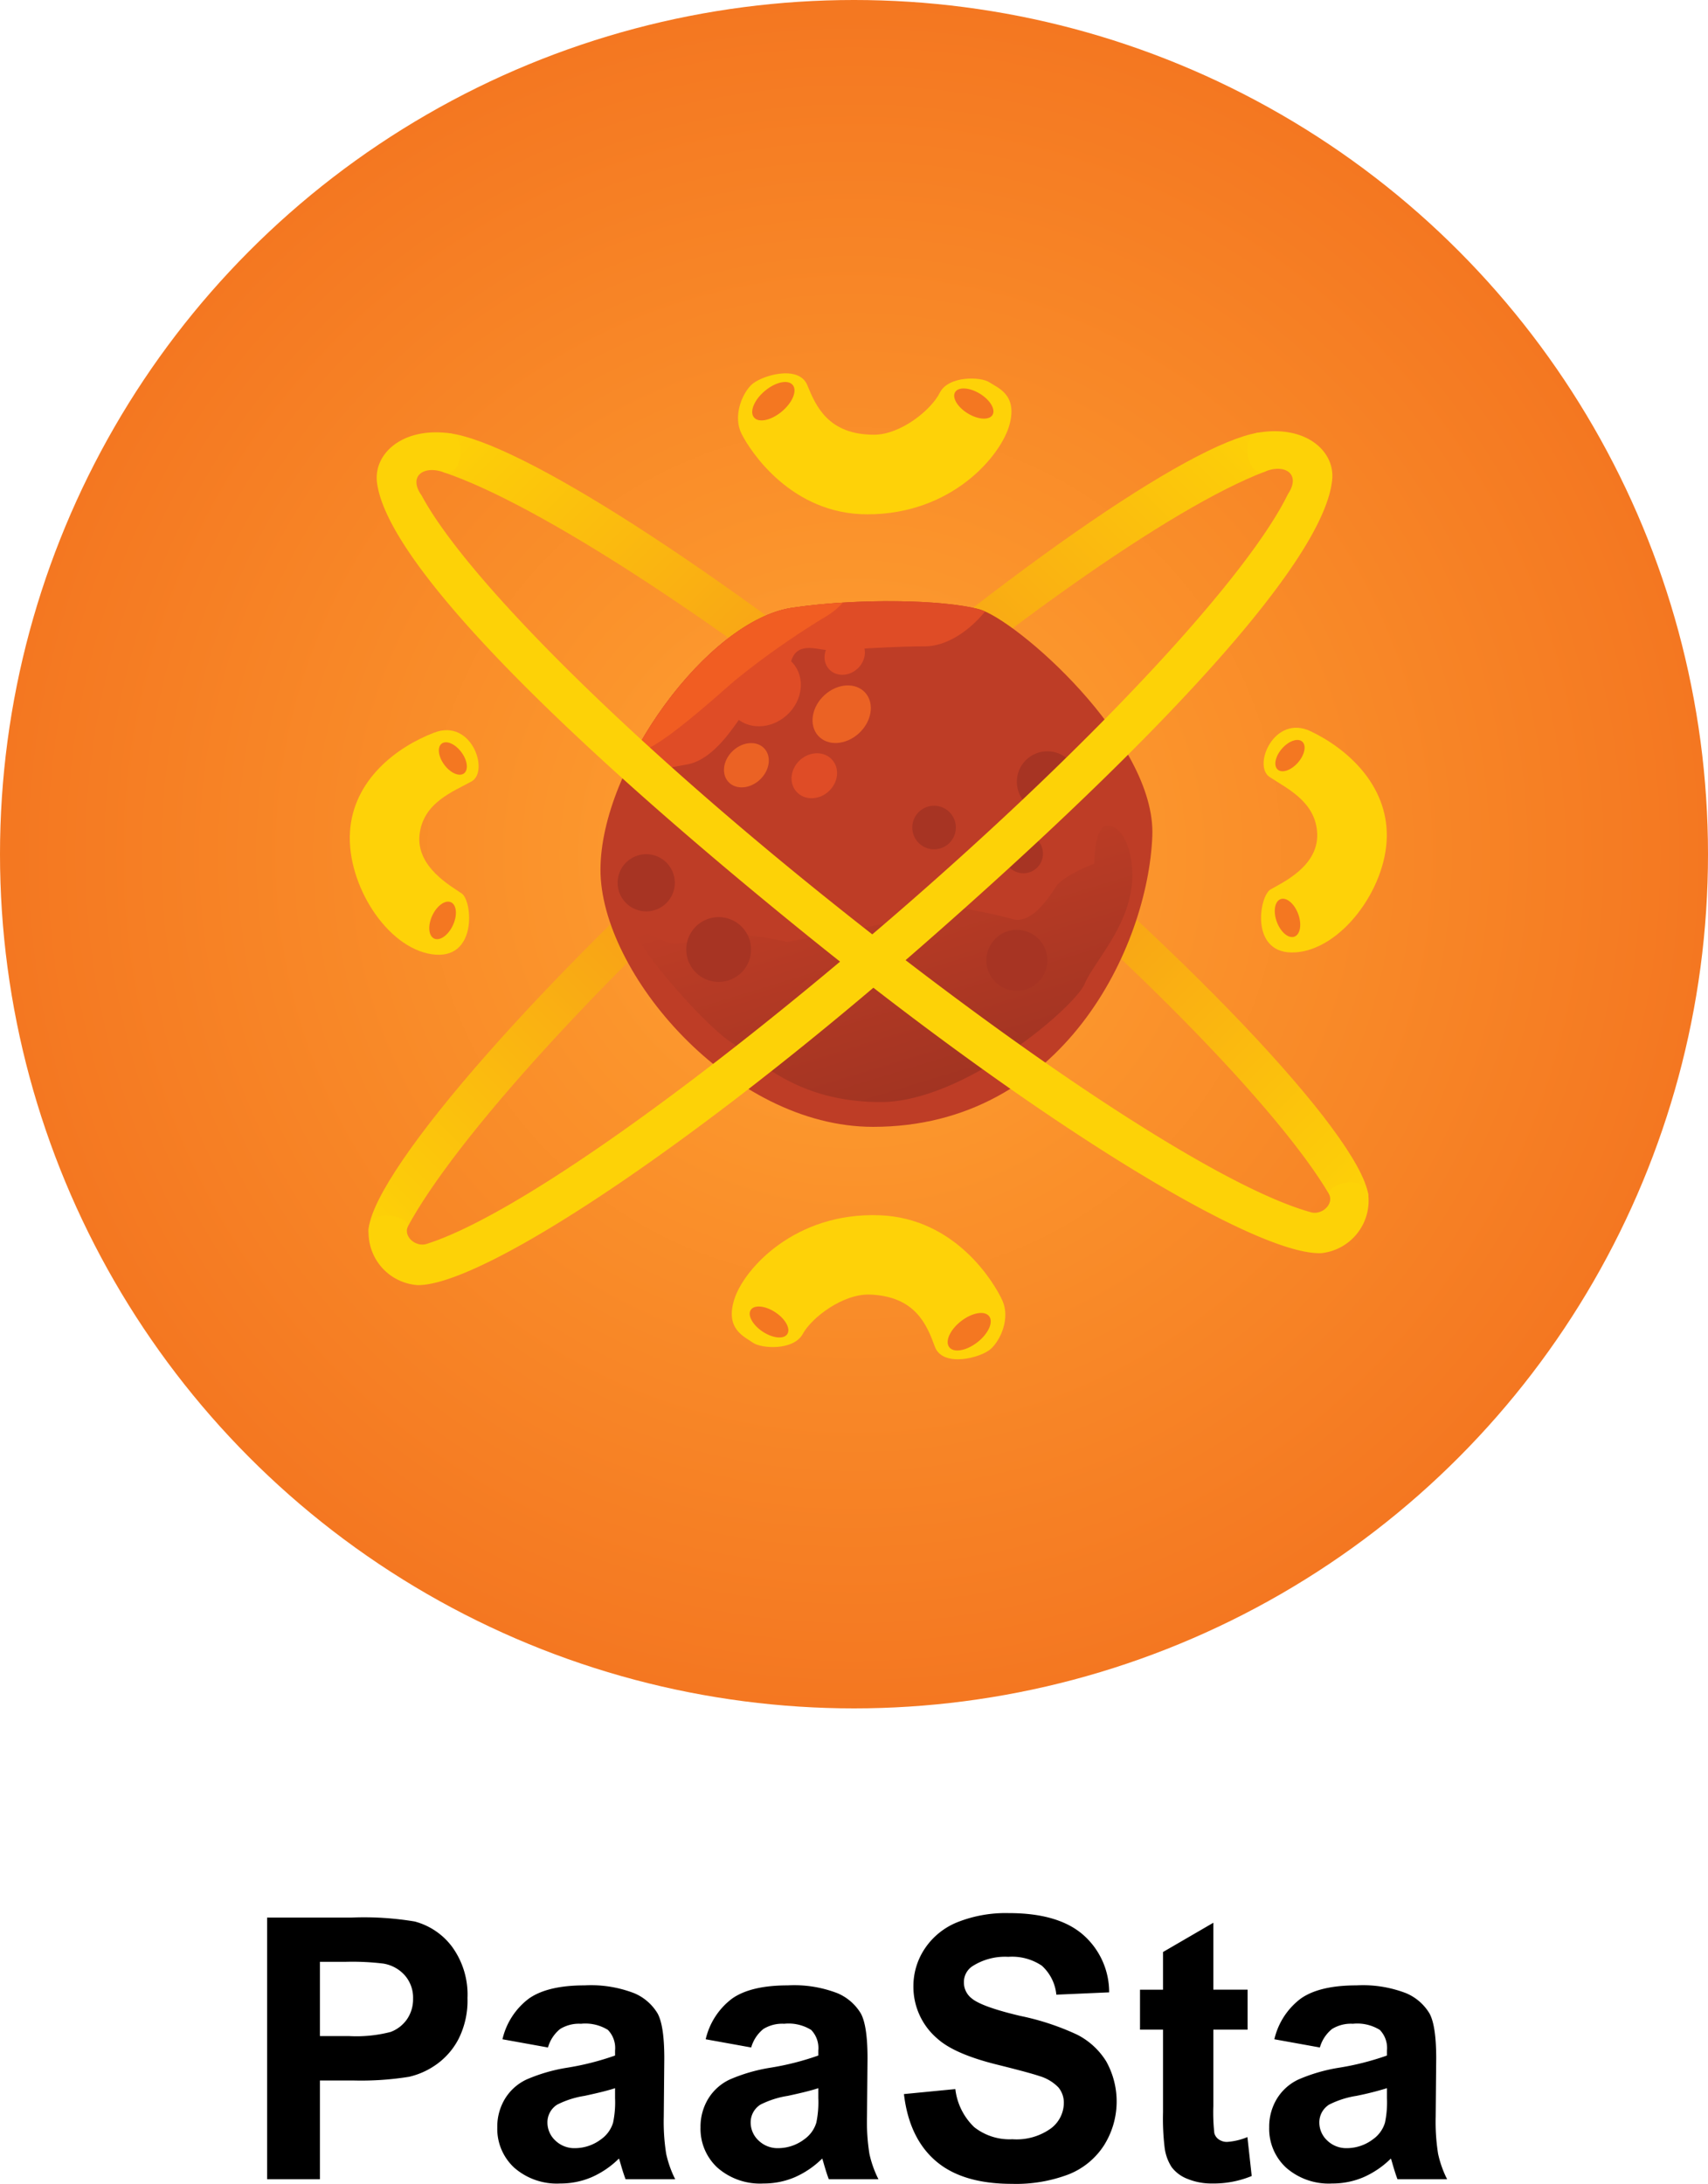 <svg id="Layer_1" data-name="Layer 1" xmlns="http://www.w3.org/2000/svg" xmlns:xlink="http://www.w3.org/1999/xlink" viewBox="5.73 5.73 224 286.342"><defs><style>.cls-1{fill:url(#radial-gradient);}.cls-10,.cls-11,.cls-13,.cls-2,.cls-3,.cls-4,.cls-5,.cls-7,.cls-8{fill-rule:evenodd;}.cls-2{fill:url(#linear-gradient);}.cls-3{fill:url(#linear-gradient-2);}.cls-4{fill:#be3d26;}.cls-5,.cls-6{fill:#df4c26;}.cls-7{fill:#f15d22;}.cls-8{fill:url(#linear-gradient-3);}.cls-9{fill:#a73423;}.cls-10{fill:#eb6224;}.cls-11{fill:#fed208;}.cls-12{fill:#f47721;}.cls-13{fill:#fdd207;}</style><radialGradient id="radial-gradient" cx="117.73" cy="180.35" r="112" gradientTransform="matrix(1, 0, 0, -1, 0, 298.08)" gradientUnits="userSpaceOnUse"><stop offset="0" stop-color="#ffa432"/><stop offset="1" stop-color="#f47721"/></radialGradient><linearGradient id="linear-gradient" x1="56.206" y1="128.241" x2="167.713" y2="239.747" gradientTransform="matrix(1, 0, 0, -1, 0, 298.08)" gradientUnits="userSpaceOnUse"><stop offset="0" stop-color="#fdd207"/><stop offset="0.5" stop-color="#f68a1f"/><stop offset="1" stop-color="#fdd207"/></linearGradient><linearGradient id="linear-gradient-2" x1="69.283" y1="241.211" x2="180.469" y2="130.025" xlink:href="#linear-gradient"/><linearGradient id="linear-gradient-3" x1="129.455" y1="149.558" x2="120.284" y2="179.552" gradientTransform="matrix(1, 0, 0, -1, 0, 298.08)" gradientUnits="userSpaceOnUse"><stop offset="0" stop-color="#a23422"/><stop offset="1" stop-color="#be3d26"/></linearGradient></defs><path d="M47.687,291.463v-12.94h4.517a39.603,39.603,0,0,0,7.184-.491,10.055,10.055,0,0,0,3.592-1.627,9.407,9.407,0,0,0,2.914-3.382,11.195,11.195,0,0,0,1.146-5.312,10.65,10.65,0,0,0-1.989-6.681,8.984,8.984,0,0,0-4.938-3.358,40.317,40.317,0,0,0-8.237-.515H40.76v34.306h6.927Zm3.347-28.503a33.432,33.432,0,0,1,4.984.234,4.796,4.796,0,0,1,2.785,1.521,4.433,4.433,0,0,1,1.1,3.089,4.618,4.618,0,0,1-.784,2.668,4.552,4.552,0,0,1-2.165,1.685,17.912,17.912,0,0,1-5.476.538H47.687V262.96Zm28.151,8.811a4.708,4.708,0,0,1,2.738-.689,5.61,5.61,0,0,1,3.533.807,3.405,3.405,0,0,1,.937,2.703v.655a35.755,35.755,0,0,1-6.389,1.614,22.087,22.087,0,0,0-5.23,1.533,6.581,6.581,0,0,0-2.82,2.527,7.064,7.064,0,0,0-1.006,3.756,6.925,6.925,0,0,0,2.211,5.266,8.464,8.464,0,0,0,6.049,2.082,10.319,10.319,0,0,0,4.095-.818,11.868,11.868,0,0,0,3.604-2.457q.07.188.234.771.375,1.287.632,1.942h6.506a14.088,14.088,0,0,1-1.182-3.335,26.688,26.688,0,0,1-.316-4.832l.07-7.676q0-4.281-.877-5.885a6.536,6.536,0,0,0-3.031-2.645,15.737,15.737,0,0,0-6.552-1.041q-4.843,0-7.301,1.731a9.294,9.294,0,0,0-3.463,5.335l5.967,1.077a4.812,4.812,0,0,1,1.591-2.421Zm7.208,9.068a12.951,12.951,0,0,1-.258,3.206,4.122,4.122,0,0,1-1.568,2.177,5.695,5.695,0,0,1-3.393,1.17,3.594,3.594,0,0,1-2.621-1.007,3.221,3.221,0,0,1-1.029-2.387,2.741,2.741,0,0,1,1.287-2.316,12.014,12.014,0,0,1,3.58-1.146q2.737-.586,4.002-1.007v1.31Zm19.446-9.068a4.708,4.708,0,0,1,2.738-.689,5.612,5.612,0,0,1,3.534.807,3.404,3.404,0,0,1,.936,2.703v.655a35.755,35.755,0,0,1-6.389,1.614,22.088,22.088,0,0,0-5.23,1.533,6.581,6.581,0,0,0-2.82,2.527,7.067,7.067,0,0,0-1.006,3.756,6.925,6.925,0,0,0,2.211,5.266,8.464,8.464,0,0,0,6.049,2.082,10.32,10.32,0,0,0,4.095-.818,11.868,11.868,0,0,0,3.604-2.457q.07.188.234.771.373,1.287.632,1.942h6.505a14.133,14.133,0,0,1-1.182-3.335,26.595,26.595,0,0,1-.316-4.832l.07-7.676q0-4.281-.877-5.885a6.547,6.547,0,0,0-3.031-2.645,15.743,15.743,0,0,0-6.552-1.041q-4.843,0-7.301,1.731a9.289,9.289,0,0,0-3.463,5.335l5.967,1.077a4.813,4.813,0,0,1,1.592-2.421Zm7.208,9.068a13.017,13.017,0,0,1-.257,3.206,4.122,4.122,0,0,1-1.568,2.177,5.697,5.697,0,0,1-3.393,1.17,3.592,3.592,0,0,1-2.621-1.007,3.222,3.222,0,0,1-1.03-2.387,2.741,2.741,0,0,1,1.287-2.316,12.013,12.013,0,0,1,3.581-1.146q2.737-.586,4.001-1.007v1.31Zm15.398,8.226q3.486,3.008,9.992,3.007a19.419,19.419,0,0,0,7.465-1.252,9.814,9.814,0,0,0,4.634-3.826,10.798,10.798,0,0,0,.269-10.986,9.623,9.623,0,0,0-3.791-3.487,33.588,33.588,0,0,0-7.477-2.469q-5.053-1.194-6.365-2.293a2.635,2.635,0,0,1-1.029-2.083,2.499,2.499,0,0,1,1.1-2.129,7.916,7.916,0,0,1,4.728-1.241,6.985,6.985,0,0,1,4.388,1.159,5.878,5.878,0,0,1,1.907,3.803l6.927-.305a9.996,9.996,0,0,0-3.428-7.559q-3.265-2.832-9.724-2.831a17.15,17.15,0,0,0-6.751,1.193,9.295,9.295,0,0,0-4.283,3.475,8.823,8.823,0,0,0-1.486,4.902,8.924,8.924,0,0,0,3.16,6.903q2.247,2.014,7.816,3.394,4.327,1.077,5.545,1.498a5.698,5.698,0,0,1,2.492,1.485,3.121,3.121,0,0,1,.715,2.071,4.215,4.215,0,0,1-1.697,3.312,7.708,7.708,0,0,1-5.043,1.416,7.463,7.463,0,0,1-5.02-1.592,8.228,8.228,0,0,1-2.469-4.984l-6.74.655q.678,5.757,4.165,8.764Zm36.412-22.453v-8.775l-6.6,3.837v4.938h-3.018v5.241h3.018v10.835a31.778,31.778,0,0,0,.211,4.634,6.092,6.092,0,0,0,.925,2.562,4.688,4.688,0,0,0,2.095,1.544,8.232,8.232,0,0,0,3.205.597,13.074,13.074,0,0,0,5.195-.982l-.562-5.102a8.513,8.513,0,0,1-2.644.632,1.854,1.854,0,0,1-1.112-.327,1.447,1.447,0,0,1-.585-.831,24.868,24.868,0,0,1-.129-3.546v-10.016h4.493v-5.241h-4.492Zm15.562,5.159a4.702,4.702,0,0,1,2.737-.689,5.616,5.616,0,0,1,3.534.807,3.408,3.408,0,0,1,.936,2.703v.655a35.732,35.732,0,0,1-6.389,1.614,22.102,22.102,0,0,0-5.23,1.533,6.578,6.578,0,0,0-2.819,2.527,7.065,7.065,0,0,0-1.007,3.756,6.926,6.926,0,0,0,2.212,5.266,8.468,8.468,0,0,0,6.05,2.082,10.326,10.326,0,0,0,4.095-.818,11.856,11.856,0,0,0,3.604-2.457q.069.188.233.771.373,1.287.632,1.942h6.506a14.044,14.044,0,0,1-1.182-3.335,26.595,26.595,0,0,1-.316-4.832l.07-7.676q0-4.281-.877-5.885a6.552,6.552,0,0,0-3.031-2.645,15.723,15.723,0,0,0-6.553-1.041q-4.843,0-7.301,1.731a9.284,9.284,0,0,0-3.463,5.335l5.967,1.077a4.813,4.813,0,0,1,1.592-2.421Zm7.207,9.068a12.951,12.951,0,0,1-.258,3.206,4.114,4.114,0,0,1-1.567,2.177,5.698,5.698,0,0,1-3.394,1.17,3.595,3.595,0,0,1-2.621-1.007,3.224,3.224,0,0,1-1.029-2.387,2.743,2.743,0,0,1,1.287-2.316,12.025,12.025,0,0,1,3.58-1.146,41.219,41.219,0,0,0,4.002-1.007v1.31Z"/><circle class="cls-1" cx="117.73" cy="117.73" r="112"/><path class="cls-2" d="M171.562,67.592c-11.986,4.55-35.581,21.023-61.227,43.48-25.704,22.507-45.107,44.276-51.152,55.536-.759,2.26-5.467,2.983-5.092.119,1.034-7.896,22.708-33.074,53.121-59.709,29.907-26.191,54.493-43.012,63.455-44.548C173.337,62.013,174.146,66.473,171.562,67.592Z"/><path class="cls-3" d="M64.014,67.693c12.15,4.091,36.354,19.655,62.833,41.122,26.54,21.515,46.757,42.531,53.225,53.554.844,2.229,5.576,2.773,5.093-.075-1.333-7.851-23.947-32.188-55.351-57.647C98.933,79.611,73.726,63.737,64.712,62.542c-2.686-.358-3.323,4.13-.698,5.151Z"/><path class="cls-4" d="M120.23,153.48c-18.667,0-35.785-20.25-35.75-33.75.035-13.429,14.08-32.688,25.148-34.313,8.745-1.284,19.727-1.062,24.477.188s23.25,17.25,22.75,29.75C156.275,129.852,145.153,153.48,120.23,153.48Z"/><path class="cls-5" d="M134.921,85.909c-1.863,2.298-4.833,4.571-7.941,4.571-4.25,0-11,.5-12.5.5s-4.25-1.25-5,1.5-5.5,5.75-6.75,7.5-3.75,5.5-7,6a72.372,72.372,0,0,1-8.064,1.104c4.789-10.511,14.12-20.516,21.962-21.667,8.745-1.284,19.727-1.062,24.477.188A5.822,5.822,0,0,1,134.921,85.909Z"/><ellipse class="cls-6" cx="105.847" cy="96.109" rx="5.169" ry="4.578" transform="translate(-37.122 95.429) rotate(-41.967)"/><ellipse class="cls-6" cx="112.524" cy="107.444" rx="3.141" ry="2.782" transform="translate(-42.989 102.801) rotate(-41.967)"/><ellipse class="cls-6" cx="116.513" cy="91.595" rx="2.785" ry="2.467" transform="translate(-31.367 101.416) rotate(-41.972)"/><path class="cls-7" d="M109.628,85.417q3.309-.475,6.648-.675a9.606,9.606,0,0,1-2.296,1.863,106.658,106.658,0,0,0-11.75,8.25c-2.5,2.125-10.125,9.125-12.625,9.375a.436.436,0,0,1-.417-.167C94.255,94.726,102.543,86.457,109.628,85.417Z"/><path class="cls-8" d="M150.98,113.98c-1.75,0-1.75,5-1.75,5s-4,1.5-5,3-3.25,5-5.75,4.25-8.25-1.75-8.25-1.75l-6.5,2-14.75,2.75a58.67,58.67,0,0,0-6-1c-1.25,0-7,1.25-8.75,1.25s-5.5-3-4.75-.75,8.75,11.5,12.25,13.75,8.5,7.75,19.5,7.75,25.5-12.5,26.75-15.5,6.25-7.875,6.25-14.25C154.23,116.697,152.73,113.98,150.98,113.98Z"/><circle class="cls-9" cx="90.48" cy="121.48" r="3.75"/><circle class="cls-9" cx="99.98" cy="130.23" r="4.25"/><circle class="cls-9" cx="128.23" cy="114.232" r="2.857"/><circle class="cls-9" cx="139.945" cy="117.659" r="2.571"/><circle class="cls-9" cx="143.087" cy="108.236" r="4"/><circle class="cls-9" cx="139.087" cy="131.65" r="4"/><path class="cls-10" d="M113.873,96.858c1.71-1.554,4.101-1.685,5.339-.294,1.237,1.392.854,3.778-.855,5.331-1.71,1.554-4.101,1.685-5.338.294C111.779,100.797,112.162,98.411,113.873,96.858Zm-11.98,7.271c1.315-1.194,3.154-1.295,4.106-.226.952,1.07.658,2.905-.658,4.1s-3.153,1.296-4.105.226C100.283,107.16,100.578,105.324,101.893,104.129Z"/><path class="cls-11" d="M172.23,107.605c-2.25-1.5.625-8.25,5.375-6s10.125,7,10,13.875-6,14.75-12,15.125-4.75-7.375-3.25-8.25,6.25-3,6.125-7.25S174.48,109.105,172.23,107.605Z"/><ellipse class="cls-12" cx="174.907" cy="104.803" rx="2.44" ry="1.391" transform="translate(-19.141 167.427) rotate(-48.816)"/><ellipse class="cls-12" cx="174.582" cy="126.083" rx="1.494" ry="2.621" transform="translate(-32.902 68.411) rotate(-20.303)"/><path class="cls-11" d="M67.572,108.19c2.361-1.319.024-8.273-4.887-6.403-4.912,1.87-10.644,6.184-11.059,13.047s4.824,15.176,10.776,16.021,5.314-6.979,3.888-7.97-5.995-3.481-5.537-7.708C61.211,110.949,65.211,109.508,67.572,108.19Z"/><ellipse class="cls-12" cx="65.12" cy="105.183" rx="1.391" ry="2.44" transform="translate(-49.937 59.731) rotate(-36.682)"/><ellipse class="cls-12" cx="63.775" cy="126.414" rx="2.622" ry="1.494" transform="translate(-77.734 131.214) rotate(-65.172)"/><path class="cls-11" d="M111.605,56.23c-1.125-2.75-6.125-1.25-7.375,0s-2.375,4.125-1.25,6.375,6.5,10.562,16.5,10.562c11.125,0,17.5-7.688,18.625-11.688s-1.5-4.875-2.625-5.625-5.375-.875-6.5,1.375-5.125,5.5-8.625,5.5C114.355,62.73,112.73,58.98,111.605,56.23Z"/><ellipse class="cls-12" cx="107.158" cy="58.342" rx="3.313" ry="1.75" transform="matrix(0.765, -0.644, 0.644, 0.765, -12.394, 82.713)"/><ellipse class="cls-12" cx="133.444" cy="58.643" rx="1.517" ry="2.871" transform="translate(13.825 141.936) rotate(-58.574)"/><path class="cls-11" d="M128.33,182.297c1.021,2.79,6.073,1.479,7.369.277,1.297-1.202,2.529-4.032,1.49-6.323-1.04-2.291-6.098-10.8-16.091-11.177-11.117-.419-17.777,7.023-19.052,10.979-1.275,3.954,1.315,4.928,2.411,5.72s5.338,1.076,6.547-1.13,5.329-5.303,8.827-5.171c5.996.227,7.477,4.034,8.499,6.825Z"/><ellipse class="cls-12" cx="132.839" cy="180.343" rx="3.312" ry="1.75" transform="translate(-82.795 119.747) rotate(-37.929)"/><ellipse class="cls-12" cx="106.588" cy="179.067" rx="1.516" ry="2.871" transform="translate(-101.547 168.774) rotate(-56.406)"/><path class="cls-13" d="M59.184,166.609c-.509,1.385,1.188,2.724,2.609,2.184,11.36-3.647,35.213-20.513,61.556-43.318,26.353-22.813,46.073-44.255,51.3-54.972,1.773-2.681-.502-4.029-3.086-2.91-2.424.676-3.1-4.737-.895-5.121,6.172-1.076,10.137,2.313,9.776,6.133-1,10.599-22.599,33.826-53.552,60.931-30.416,26.634-57.869,44.699-66.348,44.699a6.921,6.921,0,0,1-6.453-7.506c.366-2.715,5.45-1.505,5.093-.12Z"/><path class="cls-13" d="M180.072,162.369c.561,1.364-1.084,2.767-2.523,2.28-11.491-3.213-35.968-19.16-63.158-40.948-27.2-21.796-47.72-42.473-53.351-52.983-1.875-2.611.349-4.045,2.974-3.024,2.448.582,2.917-4.853.699-5.152-6.208-.84-10.042,2.697-9.536,6.5,1.402,10.553,23.867,32.943,55.828,58.853,31.406,25.459,59.525,42.469,67.998,42.146a6.92,6.92,0,0,0,6.163-7.746C184.697,159.595,179.663,160.999,180.072,162.369Z"/></svg>